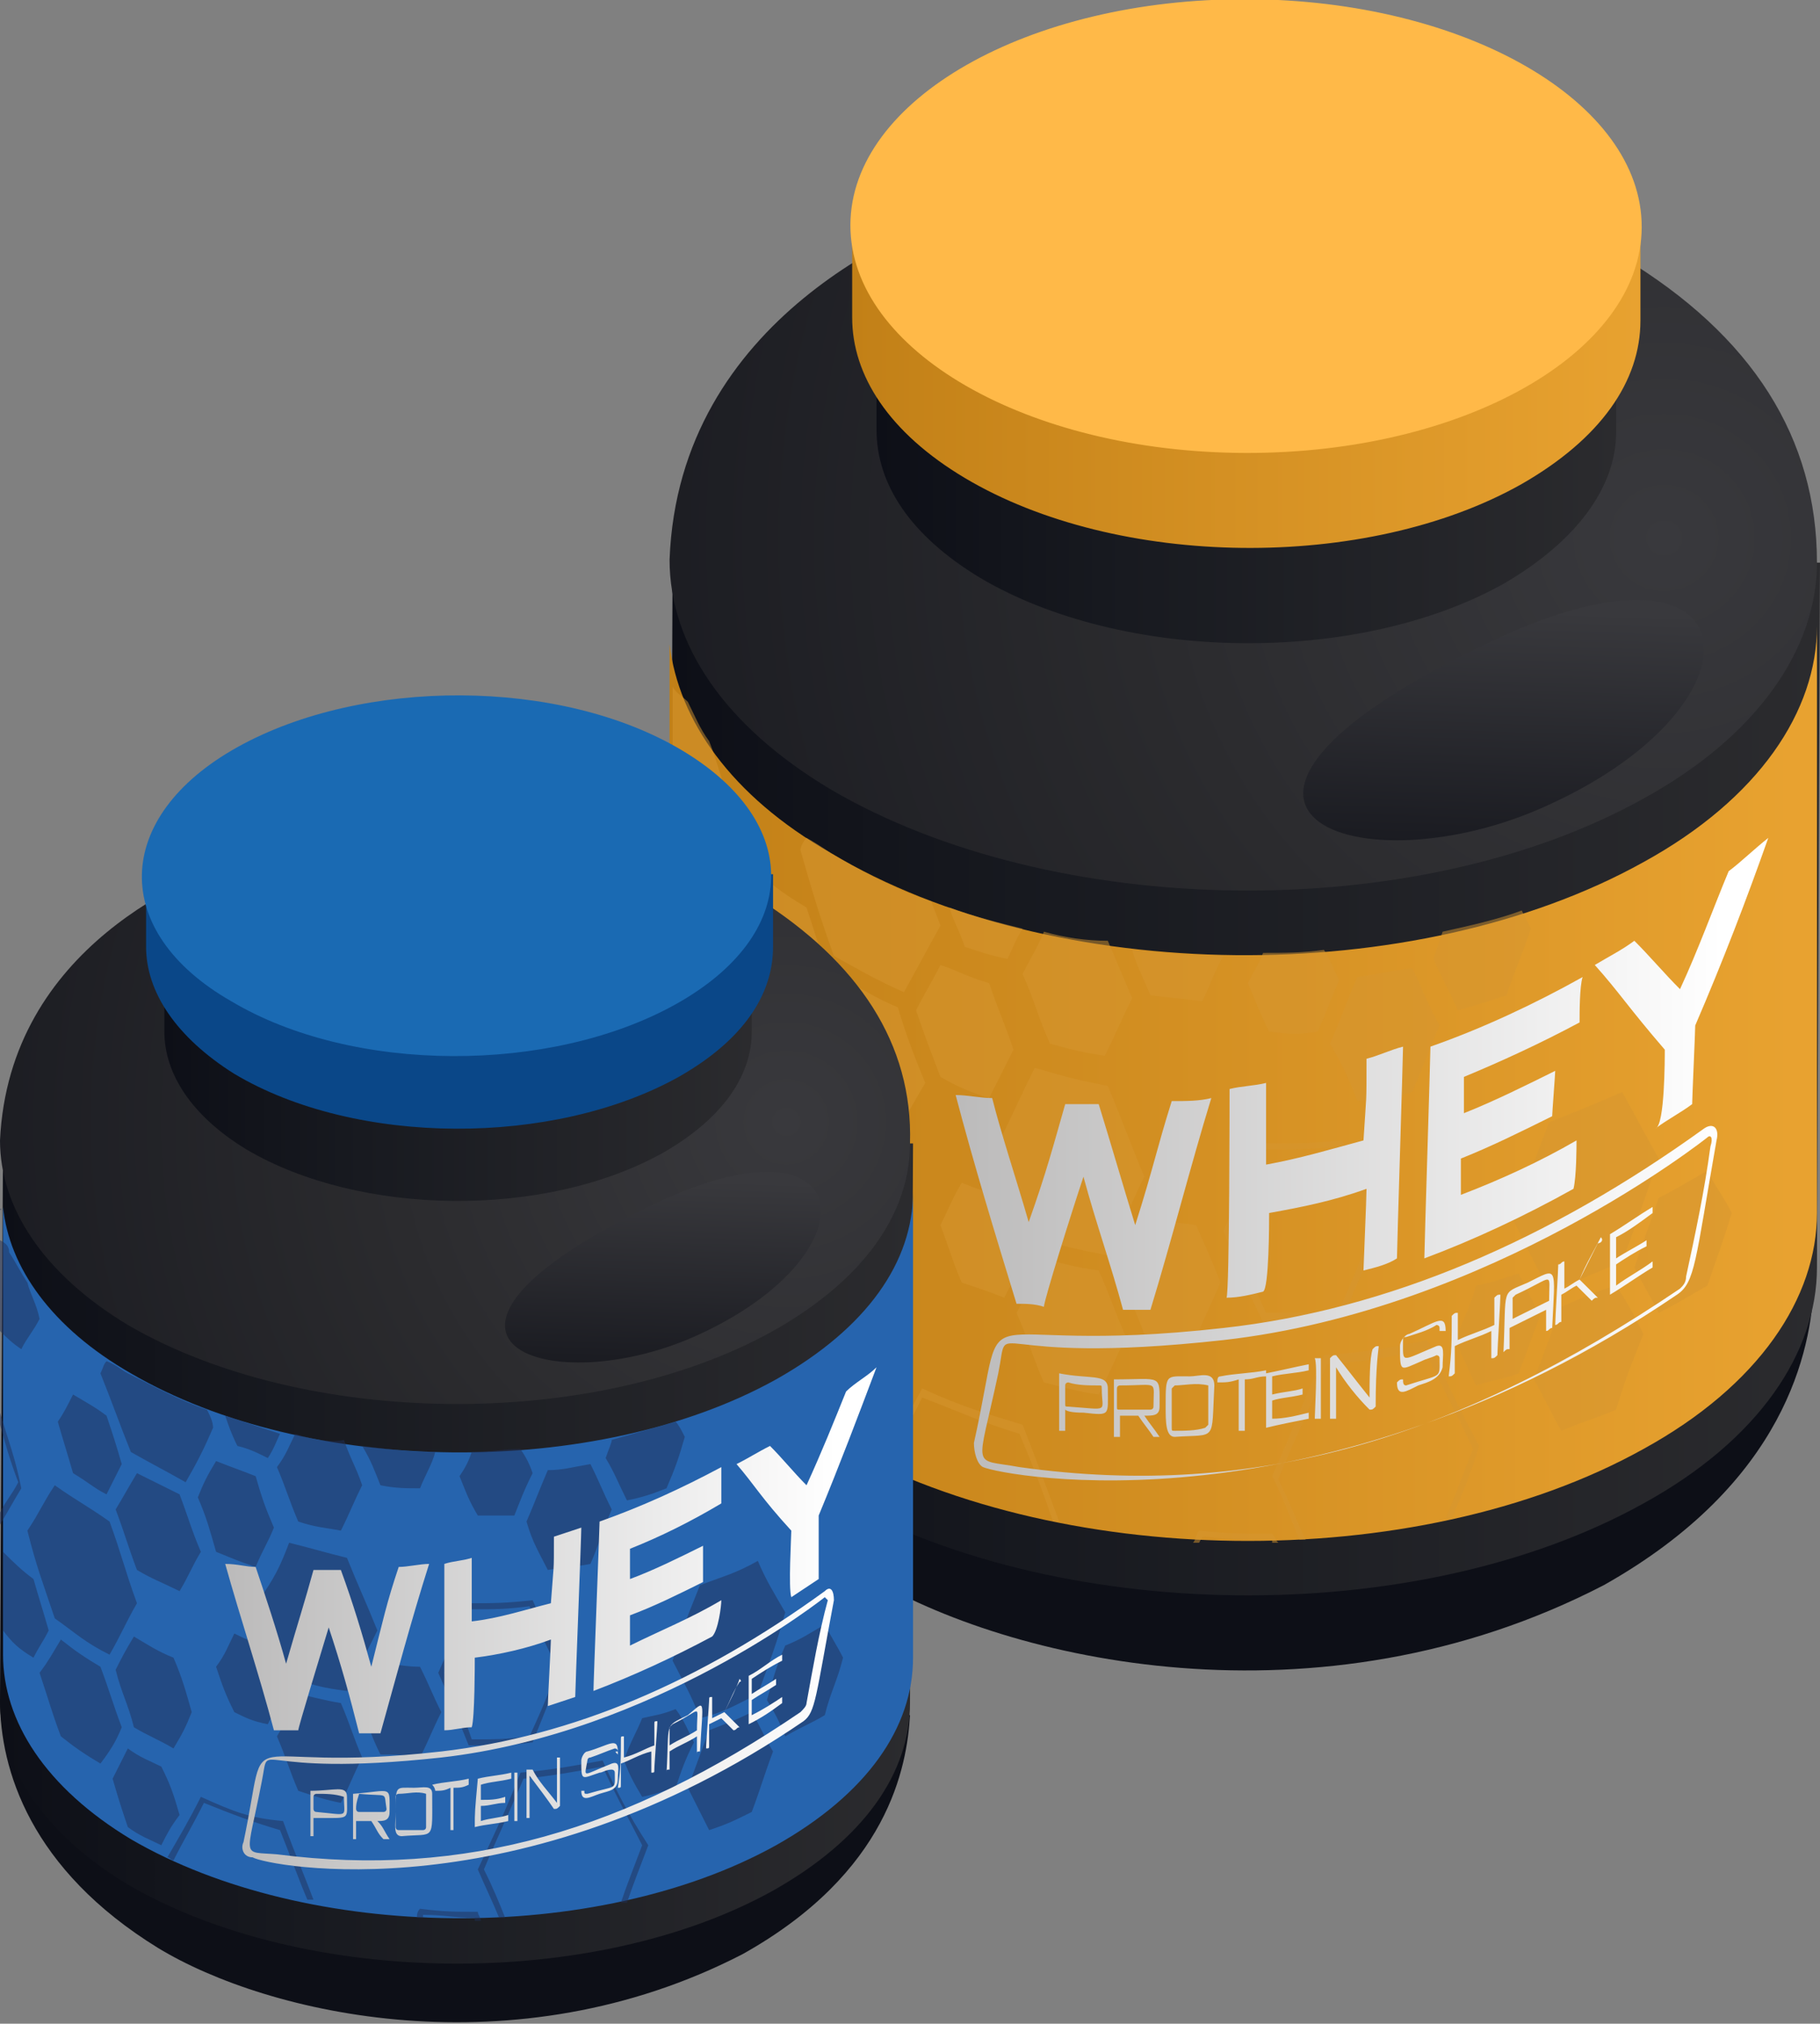 <svg width="152" height="169" viewBox="0 0 152 169" fill="none" xmlns="http://www.w3.org/2000/svg">
<rect x="0" y="0" width="152" height="169" fill="#808080" stroke="none"/>
<g clip-path="url(#clip0_99_1702)">
<path d="M55.92 105.593C55.92 112.919 58.97 123.529 72.441 131.613C84.134 138.686 110.06 144.749 133.953 132.371C149.204 123.782 151.237 112.667 151.492 107.362L55.92 105.593Z" fill="#0D0F17"/>
<path d="M56.174 46.986L55.92 105.593C55.92 112.666 60.495 119.487 69.391 124.792C87.946 135.654 118.194 136.16 137.257 125.55C146.916 120.245 151.746 112.919 151.746 105.846L152 46.986H56.174Z" fill="url(#paint0_linear_99_1702)"/>
<path d="M135.478 21.472C124.803 14.904 104.468 9.852 82.1 16.925C76.254 18.693 56.682 26.524 55.92 46.734C55.92 53.807 60.495 60.628 69.391 65.933C87.946 76.795 118.194 77.3 137.257 66.69C146.916 61.386 151.746 54.06 151.746 46.986C151.746 36.629 146.408 28.04 135.478 21.472Z" fill="url(#paint1_radial_99_1702)"/>
<path d="M73.204 23.241V35.871C73.204 40.418 76 44.713 81.846 48.249C93.793 55.323 113.365 55.575 125.565 48.755C131.666 45.218 134.97 40.671 134.97 36.124V23.493L73.204 23.241Z" fill="url(#paint2_linear_99_1702)"/>
<path d="M135.108 23.227C135.136 13.461 121.275 5.504 104.149 5.456C87.022 5.408 73.116 13.285 73.088 23.052C73.06 32.818 86.921 40.774 104.048 40.822C121.174 40.871 135.08 32.993 135.108 23.227Z" fill="#2E2E2E"/>
<path d="M71.171 18.946V26.524C71.171 31.324 74.221 36.124 80.575 39.913C93.284 47.492 114.127 47.744 127.09 40.418C133.699 36.629 137.003 31.829 137.003 26.777V19.199L71.171 18.946Z" fill="url(#paint3_linear_99_1702)"/>
<path d="M137.109 18.972C137.139 8.509 122.369 -0.015 104.12 -0.067C85.87 -0.118 71.052 8.323 71.022 18.787C70.992 29.25 85.762 37.774 104.012 37.826C122.261 37.877 137.079 29.436 137.109 18.972Z" fill="#FFB948"/>
<path d="M129.378 67.196C113.619 74.522 94.809 67.701 124.548 53.555C146.408 43.197 148.187 58.607 129.378 67.196Z" fill="url(#paint4_linear_99_1702)"/>
<path d="M151.746 52.291C151.746 59.365 146.916 66.691 137.257 71.996C118.194 82.605 87.946 82.353 69.391 71.238C61.003 66.438 56.682 60.123 55.92 53.807V101.046C55.92 108.12 60.495 114.94 69.391 120.245C87.946 131.108 118.194 131.613 137.257 121.003C146.916 115.698 151.746 108.372 151.746 101.299V52.291Z" fill="url(#paint5_linear_99_1702)"/>
<path opacity="0.5" d="M86.421 89.173C88.963 89.931 89.98 90.184 92.522 90.689C93.793 93.72 94.301 95.236 95.572 98.267C94.301 100.794 93.793 102.309 92.522 104.836C89.98 104.33 88.709 104.078 86.421 103.32C85.15 100.288 84.642 98.52 83.371 95.489C84.642 92.963 85.15 91.7 86.421 89.173ZM87.184 77.806C86.675 79.069 86.167 79.827 85.405 81.342C86.421 83.616 86.675 84.879 87.692 87.152C89.472 87.658 90.488 87.91 92.267 88.163C93.284 86.142 93.538 85.384 94.555 83.363C93.793 81.595 93.284 80.332 92.522 78.564C90.742 78.564 88.963 78.311 87.184 77.806ZM84.134 80.079C84.642 79.069 84.896 78.311 85.405 77.553C83.371 77.048 81.338 76.543 79.304 75.785C79.558 76.795 80.067 77.553 80.575 79.069C82.1 79.574 82.863 79.827 84.134 80.079ZM72.95 112.667C71.425 111.909 70.916 111.656 69.391 110.646C68.629 111.909 68.374 112.414 67.612 113.677C68.374 115.698 68.629 116.708 69.391 118.982C70.662 119.74 71.425 120.245 72.95 121.003C73.712 119.74 73.966 118.982 74.729 117.719C73.966 115.698 73.712 114.688 72.95 112.667ZM56.174 57.344V66.943C56.936 67.448 57.445 68.206 58.462 68.964C59.224 67.701 59.478 66.943 60.495 65.68C59.987 64.164 59.732 63.154 59.224 61.891C58.462 60.88 57.953 59.617 57.445 58.607C56.936 58.102 56.428 57.849 56.174 57.344ZM69.645 79.827C71.933 81.09 73.204 81.847 75.492 82.858C76.763 80.584 77.271 79.574 78.542 77.3C78.288 76.543 78.033 76.037 77.779 75.279C74.729 74.269 71.933 72.753 69.391 71.238C68.629 70.732 67.866 70.227 67.358 69.975C67.104 70.227 66.849 70.732 66.849 70.985C67.866 74.522 68.374 76.29 69.645 79.827ZM138.528 100.036C137.766 102.309 137.257 103.572 136.495 105.846C137.257 107.362 137.766 108.12 138.528 109.635C140.053 108.877 140.816 108.372 142.595 107.362C143.358 105.088 143.866 103.825 144.629 101.299C143.866 99.783 143.358 99.278 142.595 97.762C140.816 98.773 140.053 99.278 138.528 100.036ZM135.478 105.341C136.749 102.057 137.257 100.288 138.528 96.752C137.257 94.478 136.749 93.468 135.478 91.194C133.191 92.205 131.92 92.71 129.378 93.72C128.107 97.004 127.599 98.52 126.328 101.804C127.599 104.33 128.107 105.341 129.378 107.867C131.92 106.856 133.191 106.351 135.478 105.341ZM110.06 86.142C110.823 84.374 111.077 83.616 111.839 81.847C111.331 80.837 111.077 80.079 110.569 79.321C108.789 79.574 107.264 79.574 105.485 79.574C105.231 80.332 104.722 81.09 104.214 82.1C104.977 83.868 105.231 84.626 105.993 86.142C107.773 86.395 108.535 86.395 110.06 86.142ZM55.92 75.532V76.795C56.682 79.069 56.936 80.332 57.699 82.858C56.936 84.121 56.428 84.879 55.92 85.889V87.152C56.936 85.637 57.191 84.879 58.207 83.111C57.445 80.079 56.936 78.564 55.92 75.532ZM119.719 80.079C120.482 81.847 120.99 82.605 121.752 84.374C123.532 83.868 124.294 83.616 125.819 83.111C126.582 80.837 127.09 79.827 127.853 77.553C127.599 77.048 127.344 76.543 127.09 76.037C125.057 76.795 122.769 77.3 120.482 77.806C120.227 78.564 119.973 79.321 119.719 80.079ZM121.498 111.909C122.261 113.424 122.515 114.182 123.278 115.698C124.803 115.193 125.565 115.193 126.836 114.688C127.599 112.667 127.853 111.909 128.615 109.888C127.853 108.372 127.599 107.867 126.836 106.351C125.311 106.856 124.548 107.109 123.278 107.362C122.769 109.13 122.261 110.14 121.498 111.909ZM113.364 91.952C115.144 91.7 116.16 91.7 117.94 91.194C118.956 88.921 119.211 87.91 120.227 85.637C119.211 83.868 118.956 82.858 117.94 80.837C116.16 81.09 115.144 81.342 113.364 81.595C112.348 83.868 112.094 84.879 111.077 87.152C112.094 88.921 112.602 89.931 113.364 91.952ZM102.181 102.815C103.451 99.783 104.214 98.52 105.485 95.489C108.027 95.489 109.552 95.489 112.094 95.236C113.364 98.015 114.127 99.531 115.398 102.309C114.127 105.593 113.364 107.109 112.094 110.14C109.552 110.393 108.027 110.393 105.485 110.393C103.96 107.362 103.451 105.846 102.181 102.815ZM102.689 102.815C103.96 105.593 104.468 106.856 105.739 109.635C108.281 109.635 109.298 109.635 111.839 109.383C113.11 106.604 113.619 105.088 114.89 102.309C113.619 99.783 113.11 98.52 111.839 95.741C109.298 95.994 108.027 95.994 105.739 95.994C104.468 98.773 103.706 100.036 102.689 102.815ZM74.221 101.299C72.696 100.541 71.679 100.036 70.154 99.278C69.391 100.794 68.883 101.552 68.12 102.815C68.883 105.088 69.391 106.351 70.154 108.877C71.679 109.888 72.441 110.14 74.221 110.898C74.983 109.383 75.492 108.625 76.254 107.109C75.492 104.836 75.237 103.572 74.221 101.299ZM99.893 111.656C100.655 109.888 101.164 108.877 101.926 107.109C101.164 105.088 100.655 104.078 99.893 102.309C98.114 102.057 97.351 102.057 95.572 101.804C94.809 103.572 94.301 104.583 93.538 106.351C94.301 108.372 94.809 109.383 95.572 111.404C97.351 111.404 98.114 111.656 99.893 111.656ZM77.017 115.951C75.492 118.729 74.729 120.245 73.458 122.519C73.712 122.519 73.712 122.771 73.966 122.771C74.983 120.75 75.746 119.235 77.017 116.708C80.321 117.972 81.846 118.729 85.15 119.74C86.421 122.771 87.184 124.792 87.946 127.066C88.201 127.066 88.201 127.066 88.455 127.066C87.438 124.287 86.675 122.266 85.405 118.982C82.1 117.972 80.321 117.466 77.017 115.951ZM96.08 83.111C97.859 83.363 98.622 83.363 100.401 83.616C101.164 82.1 101.418 81.09 102.181 79.827C99.639 79.827 97.097 79.574 94.555 79.321C94.809 80.332 95.318 81.342 96.08 83.111ZM130.395 109.13C129.378 111.656 129.124 112.667 128.107 115.193C129.124 116.961 129.378 117.719 130.395 119.487C132.174 118.729 133.191 118.477 134.97 117.719C135.732 115.193 136.241 113.93 137.257 111.404C136.495 109.888 135.987 108.877 134.97 107.362C133.191 107.867 132.174 108.372 130.395 109.13ZM100.655 128.329C102.943 128.581 103.96 128.581 106.247 128.581V128.834C106.502 128.834 106.502 128.834 106.756 128.834C106.502 128.581 106.502 128.329 106.247 128.076C103.706 128.076 102.689 128.076 100.147 127.824C99.893 128.076 99.893 128.581 99.639 128.834C99.893 128.834 100.147 128.834 100.147 128.834C100.401 128.329 100.401 128.329 100.655 128.329ZM119.211 111.909C115.652 112.667 113.873 112.919 110.569 113.172C108.789 117.214 108.027 119.235 106.247 123.276C107.264 125.297 107.773 126.813 108.535 128.581C108.789 128.581 108.789 128.581 109.043 128.581C108.281 127.066 107.773 125.55 106.756 123.529C108.281 119.74 109.298 117.972 110.823 113.93C114.127 113.677 115.652 113.424 118.956 112.667C120.482 115.951 121.498 117.719 123.023 121.003C122.007 123.529 121.498 125.045 120.736 126.813C120.99 126.813 120.99 126.813 121.244 126.813C122.007 125.045 122.769 123.276 123.532 120.75C121.752 117.466 120.99 115.698 119.211 111.909ZM68.883 108.625C68.12 106.099 67.612 104.836 66.849 102.057C65.07 101.046 64.308 100.288 62.528 99.278C61.766 100.794 61.258 101.552 60.495 102.815C61.258 105.593 61.766 106.856 62.528 109.635C64.308 110.898 65.07 111.404 66.849 112.414C67.612 110.898 67.866 110.14 68.883 108.625ZM91.759 116.456C92.776 114.435 93.03 113.677 94.047 111.656C93.03 109.383 92.776 108.372 91.759 106.099C89.98 105.846 88.963 105.593 87.184 105.088C86.167 106.856 85.913 107.867 84.896 109.635C85.913 111.909 86.167 113.172 87.184 115.445C89.217 115.951 89.98 116.203 91.759 116.456ZM67.358 101.046C68.629 99.025 69.137 98.015 70.154 95.741C68.883 92.205 68.374 90.436 67.358 86.9C65.07 85.384 63.799 84.626 61.512 83.111C60.495 85.132 59.732 86.142 58.716 87.91C59.732 91.7 60.495 93.468 61.512 97.004C63.799 98.773 65.07 99.531 67.358 101.046ZM67.358 84.121C68.12 82.858 68.374 82.353 69.137 81.09C68.374 79.069 68.12 78.058 67.358 75.785C66.087 75.027 65.324 74.522 64.053 73.511C63.291 74.774 63.037 75.279 62.274 76.543C63.037 78.816 63.291 79.827 64.053 81.847C65.07 82.858 65.833 83.363 67.358 84.121ZM59.224 101.299C59.987 100.036 60.241 99.531 61.003 98.52C60.241 96.247 59.987 95.236 59.224 92.963C57.953 91.952 57.191 91.447 55.92 90.184V98.267V98.52C57.191 99.783 57.953 100.288 59.224 101.299ZM83.879 108.372C84.642 106.856 84.896 106.351 85.659 104.836C84.896 103.067 84.642 102.057 83.879 100.036C82.355 99.531 81.592 99.278 80.321 98.773C79.558 100.036 79.304 100.794 78.542 102.309C79.304 104.33 79.558 105.341 80.321 107.109C81.846 107.614 82.609 107.867 83.879 108.372ZM74.983 84.121C73.204 83.363 72.441 82.858 70.662 81.847C69.9 83.363 69.391 84.121 68.374 85.889C69.137 88.415 69.645 89.679 70.662 92.457C72.441 93.468 73.204 93.973 74.983 94.731C75.746 92.963 76.254 92.205 77.271 90.436C76.254 87.91 75.746 86.647 74.983 84.121ZM82.609 91.7C83.371 90.184 83.879 89.173 84.642 87.658C83.879 85.384 83.371 84.374 82.609 82.1C80.829 81.595 80.067 81.09 78.542 80.584C77.779 82.1 77.271 82.858 76.508 84.374C77.271 86.647 77.779 87.91 78.542 89.931C80.321 90.942 81.084 91.194 82.609 91.7Z" fill="#D69630"/>
<path d="M139.037 87.658C135.987 84.121 135.224 82.858 133.191 80.585C134.461 79.827 135.478 79.321 136.495 78.564C137.766 79.827 139.037 81.342 140.308 82.605C141.833 79.321 143.104 75.785 144.374 72.753C145.391 71.996 146.408 70.985 147.679 69.975C145.9 75.027 143.866 80.332 141.579 85.637C141.579 86.142 141.324 91.7 141.324 92.205C140.308 92.963 139.291 93.468 138.274 94.226C139.037 93.973 139.037 88.416 139.037 87.658ZM96.843 117.466C96.843 118.224 96.334 118.224 95.572 118.224C96.08 118.982 96.334 119.235 96.843 119.993C96.588 119.993 96.588 119.993 96.334 119.993C95.826 119.235 95.572 118.982 95.064 118.224C94.809 118.224 93.793 118.224 93.538 118.224C93.538 118.982 93.538 119.235 93.538 119.993C93.284 119.993 93.284 119.993 93.03 119.993C93.03 118.477 93.03 116.709 93.03 115.193C97.097 115.193 96.843 114.688 96.843 117.466ZM93.538 115.698C93.538 115.698 93.284 115.698 93.284 115.951C93.284 116.456 93.284 116.709 93.284 117.466C93.284 117.719 93.284 117.719 93.538 117.719C94.301 117.719 95.318 117.719 96.08 117.719C96.08 117.719 96.334 117.719 96.334 117.466C96.334 115.193 96.843 115.698 93.538 115.698ZM105.993 101.299C108.789 100.794 111.331 100.289 114.127 99.278C114.127 100.036 113.873 105.846 113.873 106.099C114.89 105.846 115.906 105.593 116.669 105.088C116.669 104.33 117.177 88.163 117.177 87.405C116.16 87.658 115.144 88.163 114.127 88.416C114.127 92.457 114.127 91.194 113.873 95.236C111.077 95.994 108.535 96.752 105.739 97.257C105.739 92.71 105.739 94.984 105.739 90.436C104.722 90.689 103.706 90.689 102.689 90.942C102.689 91.194 102.689 107.867 102.435 108.372C103.451 108.372 104.468 108.12 105.485 107.867C105.993 107.614 105.993 102.057 105.993 101.299ZM92.522 115.951C92.522 118.224 92.776 118.224 90.488 117.972C90.234 117.972 89.217 117.972 88.963 117.719C88.963 118.477 88.963 118.729 88.963 119.487C88.709 119.487 88.709 119.487 88.455 119.487C88.455 117.972 88.455 116.203 88.455 114.688C90.997 115.193 92.522 114.688 92.522 115.951ZM92.013 115.951C92.013 115.698 92.013 115.698 91.759 115.698C90.997 115.698 89.98 115.698 89.217 115.445C89.217 115.445 88.963 115.445 88.963 115.698C88.963 116.203 88.963 116.456 88.963 117.214C88.963 117.466 88.963 117.466 89.217 117.466C92.776 117.719 92.013 117.972 92.013 115.951ZM87.184 109.13C87.184 108.625 89.472 101.299 90.488 98.268C91.505 102.057 92.776 105.593 93.793 109.383C94.555 109.383 95.318 109.383 96.08 109.383C97.859 103.573 99.385 97.51 101.164 91.7C100.147 91.952 99.13 91.952 97.859 91.952C96.588 95.994 96.334 97.51 94.809 102.309C93.793 99.025 92.776 95.489 91.759 92.205C90.742 92.205 89.98 92.205 88.963 92.205C87.946 95.741 87.438 97.762 85.913 102.057C84.896 98.52 83.625 94.731 82.863 91.7C81.846 91.7 80.829 91.447 79.813 91.447C81.338 97.257 83.117 103.067 84.896 108.877C85.659 108.877 86.421 108.877 87.184 109.13ZM131.665 95.236C128.615 97.004 125.311 98.52 122.007 99.783C122.007 99.025 122.007 97.257 122.007 96.752C124.548 95.741 127.09 94.478 129.632 93.215C129.632 92.963 129.886 89.679 129.886 89.426C127.344 90.689 124.803 91.952 122.261 92.963C122.261 92.457 122.261 90.184 122.261 89.931C125.311 88.668 128.615 87.153 131.92 85.384C131.92 84.626 131.92 82.353 132.174 81.595C128.107 83.868 123.786 85.889 119.465 87.405C119.465 88.163 118.956 104.33 118.956 105.088C123.023 103.573 127.344 101.552 131.411 99.278C131.665 98.268 131.665 95.741 131.665 95.236ZM98.114 119.993C97.351 119.993 97.351 118.729 97.351 117.466C97.351 114.688 97.351 114.94 99.385 114.94C100.147 114.94 101.418 114.435 101.418 115.698C101.164 120.498 101.672 119.74 98.114 119.993ZM100.91 115.698C99.893 115.445 98.876 115.698 98.114 115.698L97.859 115.951C97.859 117.972 97.859 118.224 97.859 119.235C97.859 119.487 97.859 119.487 98.114 119.487C98.876 119.487 99.893 119.487 100.655 119.235L100.91 118.982C100.91 116.961 100.91 116.709 100.91 115.698ZM129.632 110.898C129.378 110.898 129.378 111.151 129.124 111.151C129.124 110.393 129.124 110.141 129.124 109.383C128.107 109.888 127.09 110.393 126.073 110.898C126.073 111.656 126.073 111.909 126.073 112.667C125.819 112.667 125.819 112.667 125.565 112.919C125.819 107.362 125.311 108.12 127.599 107.109C130.14 105.846 129.886 105.593 129.632 110.898ZM126.582 108.12L126.328 108.372C126.328 109.13 126.328 109.383 126.328 110.141C127.344 109.635 128.361 109.13 129.378 108.625C129.378 106.099 129.886 106.604 126.582 108.12ZM133.445 103.825C132.936 104.836 132.428 105.846 131.92 106.857C131.411 107.109 131.157 107.362 130.649 107.614C130.649 106.604 130.649 106.351 130.649 105.341C130.395 105.341 130.395 105.593 130.14 105.593C130.14 106.099 129.886 110.141 129.886 110.646C130.14 110.646 130.14 110.393 130.395 110.393C130.395 109.635 130.395 109.13 130.395 108.12C130.903 107.867 131.157 107.614 131.665 107.362C132.174 107.867 132.428 108.12 132.936 108.625C133.191 108.372 133.191 108.372 133.445 108.372C132.936 107.867 132.428 107.362 131.92 106.857C132.428 105.593 133.191 104.33 133.699 103.32C133.953 103.573 133.699 103.825 133.445 103.825ZM143.358 95.236C141.579 105.341 141.579 107.109 140.053 108.12C110.314 128.329 83.879 123.277 82.1 122.519C81.592 122.266 81.338 121.256 81.338 120.498C84.388 106.857 79.813 113.425 102.181 110.898C115.906 109.383 129.378 103.573 142.341 94.226C143.104 93.721 143.612 94.226 143.358 95.236ZM142.595 94.984C142.595 94.984 124.548 109.383 102.181 111.909C81.592 114.182 84.388 109.635 83.371 114.688C81.592 123.024 81.084 121.761 85.15 122.519C104.977 125.297 122.007 119.993 140.308 107.614C140.562 107.362 140.816 107.109 140.816 106.604C141.579 103.067 142.341 99.531 142.849 95.741C143.104 94.984 142.849 94.731 142.595 94.984ZM124.803 110.646C123.786 111.151 122.769 111.404 121.752 111.909C121.752 110.898 121.752 110.646 121.752 109.635C121.498 109.635 121.498 109.635 121.244 109.888C121.244 111.909 121.244 112.919 120.99 114.94C121.244 114.94 121.244 114.94 121.498 114.688C121.498 113.93 121.498 113.425 121.498 112.414C122.515 111.909 123.532 111.656 124.548 111.151C124.548 112.161 124.548 112.414 124.548 113.425C124.803 113.425 124.803 113.425 125.057 113.172C125.057 112.667 125.311 108.625 125.311 108.12C125.057 108.12 125.057 108.12 124.803 108.372C124.803 109.383 124.803 109.635 124.803 110.646ZM134.461 108.12C135.732 107.362 136.749 106.604 138.02 105.846C138.02 105.593 138.02 105.593 138.02 105.341C137.003 106.099 135.987 106.604 134.97 107.362C134.97 106.604 134.97 106.351 134.97 105.593C135.732 105.088 136.495 104.583 137.512 104.078C137.512 103.825 137.512 103.825 137.512 103.573C136.749 104.078 135.732 104.583 134.97 105.088C134.97 104.33 134.97 104.078 134.97 103.32C135.987 102.815 137.003 102.057 138.02 101.299C138.02 101.046 138.02 101.046 138.02 100.794C136.749 101.552 135.732 102.309 134.461 103.067C134.461 106.857 134.461 108.12 134.461 108.12ZM101.672 115.445C102.435 115.445 102.689 115.445 103.451 115.193C103.451 115.445 103.451 118.224 103.451 119.487C103.706 119.487 103.706 119.487 103.96 119.487C103.96 119.235 103.96 115.445 103.96 115.193C104.722 115.193 104.976 114.94 105.739 114.94C105.739 114.688 105.739 114.688 105.739 114.435C104.468 114.688 103.197 114.688 101.926 114.94C101.672 114.94 101.672 115.193 101.672 115.445ZM109.806 118.477C110.06 118.477 110.06 118.477 110.314 118.477C110.314 117.972 110.314 114.182 110.314 113.425C110.06 113.425 110.06 113.425 109.806 113.425C110.06 113.93 109.806 117.972 109.806 118.477ZM105.739 119.235C106.756 118.982 108.027 118.729 109.298 118.477C109.298 118.224 109.298 118.224 109.298 117.972C108.281 118.224 107.264 118.477 106.247 118.477C106.247 117.719 106.247 117.466 106.247 116.961C107.01 116.709 107.772 116.709 108.789 116.456C108.789 116.203 108.789 116.203 108.789 115.951C108.027 116.203 107.264 116.203 106.247 116.456C106.247 115.698 106.247 115.445 106.247 114.94C107.264 114.688 108.281 114.688 109.298 114.435C109.298 114.182 109.298 114.182 109.298 113.93C108.027 114.182 107.01 114.435 105.739 114.688C105.739 117.466 105.739 117.466 105.739 119.235ZM120.736 111.151C120.736 109.635 119.973 110.393 117.686 111.404C117.431 111.404 116.923 111.909 116.923 112.414C116.923 114.688 116.923 114.435 118.702 113.677C119.211 113.425 119.465 113.425 119.973 113.172C119.973 113.172 120.227 113.172 120.227 113.425C120.227 115.193 120.482 114.688 117.431 115.698C117.177 115.698 117.177 115.445 117.177 115.193C116.923 115.193 116.923 115.193 116.669 115.445C116.669 116.709 117.431 116.203 118.448 115.698C119.211 115.445 120.227 115.193 120.482 114.182C120.482 113.172 120.736 112.161 119.973 112.414C116.923 113.677 117.177 113.93 117.177 111.909C117.177 111.656 117.177 111.656 117.431 111.656C118.194 111.404 119.211 111.151 119.973 110.646C119.973 110.646 120.227 110.646 120.227 110.898C120.227 110.898 120.227 110.898 120.227 111.151C120.482 111.151 120.482 111.151 120.736 111.151ZM114.381 116.709C113.364 115.445 112.602 114.435 111.585 113.172C111.331 113.172 111.331 113.172 111.077 113.425V118.477C111.331 118.477 111.331 118.477 111.585 118.477C111.585 117.214 111.585 115.445 111.585 114.182C112.348 115.445 113.364 116.709 114.381 117.719C114.635 117.719 114.635 117.719 114.89 117.466C114.89 113.93 115.144 112.667 115.144 112.414C114.89 112.414 114.89 112.414 114.635 112.667C114.381 113.425 114.381 115.445 114.381 116.709Z" fill="url(#paint6_linear_99_1702)"/>
<path d="M0 141.97C0 147.78 2.542 156.117 13.217 162.685C22.368 168.242 42.956 173.042 62.02 163.19C74.221 156.369 75.746 147.528 76 143.233L0 141.97Z" fill="#0D0F17"/>
<path d="M0.254 95.236L0 141.97C0 147.528 3.559 153.085 10.676 157.38C25.418 165.969 49.565 166.221 64.562 157.885C72.187 153.591 76 148.033 76 142.223L76.254 95.489L0.254 95.236Z" fill="url(#paint7_linear_99_1702)"/>
<path d="M63.291 75.027C54.903 69.722 38.636 65.68 20.843 71.49C16.013 73.006 0.763 79.069 0 95.236C0 100.794 3.559 106.351 10.676 110.646C25.418 119.235 49.565 119.487 64.562 111.151C72.187 106.857 76 101.299 76 95.489C76.254 87.153 71.679 80.332 63.291 75.027Z" fill="url(#paint8_radial_99_1702)"/>
<path d="M13.726 76.29V86.142C13.726 89.679 16.013 93.215 20.589 95.994C29.993 101.552 45.498 101.804 55.411 96.247C60.241 93.468 62.783 89.931 62.783 86.142V76.29H13.726Z" fill="url(#paint9_linear_99_1702)"/>
<path d="M55.92 66.691C46.515 61.133 31.01 60.88 21.097 66.438C11.438 71.743 11.184 80.837 20.589 86.395C29.993 91.952 45.498 92.205 55.411 86.647C65.07 81.09 65.325 72.248 55.92 66.691Z" fill="#2E2E2E"/>
<path d="M12.201 73.006V79.069C12.201 82.858 14.742 86.647 19.572 89.679C29.739 95.742 46.261 95.742 56.682 89.931C62.02 86.9 64.562 83.111 64.562 79.069V73.006H12.201Z" fill="#0A4788"/>
<path d="M56.936 62.649C46.769 56.586 30.247 56.586 19.826 62.396C9.405 68.206 9.15 77.806 19.318 83.616C29.485 89.679 46.007 89.679 56.428 83.868C66.85 78.058 67.104 68.712 56.936 62.649Z" fill="#1A6AB3"/>
<path d="M58.462 111.404C46.007 117.214 31.01 111.909 54.649 100.541C71.679 92.457 73.204 104.583 58.462 111.404Z" fill="url(#paint10_linear_99_1702)"/>
<path d="M76.254 99.531C76.254 105.341 72.441 110.898 64.816 115.193C49.819 123.529 25.672 123.277 10.93 114.688C4.321 110.898 0.763 105.846 0.254 100.794V138.181C0.254 143.739 3.813 149.296 10.93 153.591C25.672 162.179 49.819 162.432 64.816 154.096C72.441 149.801 76.254 144.244 76.254 138.434V99.531Z" fill="#2664AE"/>
<path opacity="0.5" d="M24.147 128.834C26.181 129.339 26.943 129.592 28.977 130.097C29.993 132.623 30.502 133.634 31.518 136.16C30.502 138.181 29.993 139.191 28.977 141.212C26.943 140.96 25.926 140.707 24.147 139.949C23.13 137.423 22.622 136.16 21.605 133.634C22.876 131.865 23.385 130.855 24.147 128.834ZM24.655 119.74C24.147 120.75 23.893 121.508 23.13 122.519C23.893 124.287 24.147 125.297 24.91 127.066C26.435 127.571 27.197 127.571 28.468 127.824C29.231 126.308 29.485 125.55 30.247 124.034C29.739 122.519 29.231 121.761 28.722 120.245C27.706 120.498 26.181 120.245 24.655 119.74ZM22.368 121.761C22.876 121.003 23.13 120.245 23.385 119.74C21.86 119.235 20.334 118.729 18.809 118.224C19.064 118.982 19.318 119.74 19.826 120.75C20.843 121.003 21.351 121.256 22.368 121.761ZM13.472 147.528C12.455 147.022 11.692 146.77 10.676 146.012C10.167 147.022 9.913 147.528 9.405 148.538C9.913 150.306 10.167 151.064 10.676 152.58C11.692 153.338 12.455 153.59 13.472 154.096C13.98 153.085 14.234 152.58 14.997 151.57C14.488 149.801 14.234 149.043 13.472 147.528ZM0 103.573V111.151C0.508 111.656 1.017 112.161 1.779 112.667C2.288 111.656 2.796 111.151 3.304 110.141C3.05 108.877 2.542 108.12 2.288 107.109C1.779 106.351 1.271 105.341 0.763 104.583C0.763 104.078 0.508 103.825 0 103.573ZM10.93 121.256C12.709 122.266 13.726 122.771 15.505 123.782C16.522 122.013 17.03 121.003 17.793 119.235C17.793 118.729 17.538 118.224 17.284 117.719C14.997 116.961 12.709 115.698 10.676 114.688C10.167 114.435 9.659 113.93 8.896 113.677C8.642 113.93 8.642 114.182 8.388 114.688C9.405 117.214 9.913 118.729 10.93 121.256ZM65.579 137.423C64.816 139.191 64.562 140.202 64.053 141.97C64.816 143.233 65.07 143.738 65.579 145.002C66.85 144.244 67.612 143.991 68.883 143.233C69.391 141.212 69.9 140.454 70.408 138.433C69.9 137.423 69.391 136.665 68.883 135.655C67.612 136.413 66.85 136.918 65.579 137.423ZM63.291 141.465C64.308 138.686 64.816 137.423 65.579 134.644C64.562 132.876 64.053 132.118 63.291 130.35C61.512 131.36 60.495 131.613 58.462 132.371C57.445 134.897 56.937 136.16 56.174 138.686C57.191 140.707 57.699 141.465 58.462 143.486C60.495 142.981 61.258 142.475 63.291 141.465ZM42.956 126.561C43.465 125.297 43.719 124.54 44.482 123.024C44.227 122.266 43.973 121.761 43.465 121.003C42.194 121.003 40.669 121.256 39.398 121.256C39.144 122.013 38.89 122.519 38.381 123.277C38.89 124.54 39.144 125.297 39.906 126.561C41.177 126.561 41.686 126.561 42.956 126.561ZM0 117.972V118.982C0.508 120.75 0.763 121.761 1.525 123.782C1.017 124.792 0.508 125.297 0 126.308V127.318C0.763 126.055 1.017 125.55 1.779 124.287C1.271 121.761 0.763 120.498 0 117.972ZM50.582 121.761C51.344 123.024 51.599 123.782 52.361 125.297C53.632 125.045 54.395 124.792 55.666 124.287C56.428 122.519 56.682 121.761 57.191 119.993C56.937 119.487 56.682 118.982 56.428 118.729C54.649 119.235 52.87 119.74 51.09 120.245C51.09 120.498 50.836 121.003 50.582 121.761ZM52.107 147.022C52.615 148.286 52.87 148.791 53.632 150.054C54.903 149.801 55.411 149.549 56.428 149.296C56.937 147.78 57.191 147.022 57.953 145.507C57.445 144.496 57.191 143.738 56.428 142.728C55.157 143.233 54.649 143.233 53.632 143.486C53.124 144.749 52.615 145.507 52.107 147.022ZM45.752 131.108C47.278 130.855 48.04 130.855 49.311 130.602C50.074 128.834 50.328 127.824 51.09 126.055C50.328 124.54 50.074 123.782 49.311 122.266C47.786 122.519 47.023 122.771 45.752 122.771C44.99 124.54 44.736 125.297 43.973 127.066C44.482 128.834 44.99 129.592 45.752 131.108ZM36.602 139.697C37.619 137.423 38.127 136.16 39.144 133.886C41.177 133.886 42.194 133.886 44.482 133.634C45.498 135.907 46.007 136.918 47.023 139.191C46.007 141.718 45.498 142.981 44.482 145.507C42.448 145.759 41.431 145.759 39.144 145.759C38.127 143.233 37.619 141.97 36.602 139.697ZM37.11 139.697C38.127 141.97 38.636 142.981 39.398 145.254C41.431 145.254 42.194 145.254 44.227 145.002C45.244 142.728 45.752 141.718 46.515 139.191C45.498 137.17 44.99 136.16 44.227 134.139C42.194 134.392 41.431 134.392 39.398 134.392C38.636 136.413 38.127 137.423 37.11 139.697ZM14.488 138.433C13.217 137.928 12.455 137.423 11.184 136.665C10.421 137.928 10.167 138.434 9.659 139.444C10.167 141.465 10.676 142.223 11.184 144.244C12.455 145.002 13.217 145.254 14.488 146.012C15.251 144.749 15.505 144.244 16.013 142.981C15.505 141.212 15.251 140.202 14.488 138.433ZM0 101.046C0.254 101.046 0 100.794 0 101.046ZM35.077 146.77C35.84 145.254 36.094 144.496 36.856 142.981C36.094 141.465 35.84 140.707 35.077 139.191C33.806 139.191 33.044 138.939 31.773 138.939C31.01 140.454 30.756 140.96 29.993 142.475C30.756 143.991 31.01 145.002 31.773 146.517C33.044 146.517 33.552 146.517 35.077 146.77ZM16.776 150.054C15.759 152.075 14.997 153.338 13.98 155.106C14.234 155.106 14.234 155.359 14.488 155.359C15.251 153.843 16.013 152.58 17.03 150.559C19.572 151.57 20.843 152.075 23.385 152.833C24.401 155.359 24.91 156.874 25.672 158.643C25.926 158.643 25.926 158.643 26.181 158.643C25.418 156.622 24.655 154.854 23.639 152.075C20.843 151.822 19.572 151.317 16.776 150.054ZM31.773 124.034C33.044 124.287 33.806 124.287 35.077 124.287C35.585 123.024 36.094 122.266 36.348 121.256C34.314 121.256 32.281 121.003 30.247 120.75C31.01 122.013 31.264 122.771 31.773 124.034ZM59.224 144.496C58.462 146.517 58.207 147.275 57.445 149.296C58.207 150.812 58.462 151.317 59.224 152.833C60.749 152.327 61.258 152.075 62.783 151.317C63.545 149.296 63.799 148.286 64.562 146.265C63.799 145.002 63.545 144.244 62.783 142.981C61.258 143.738 60.495 143.991 59.224 144.496ZM35.331 159.906C37.11 159.906 37.873 160.158 39.652 160.158C39.652 160.158 39.652 160.158 39.652 160.411C39.906 160.411 39.906 160.411 40.16 160.411C40.16 160.158 39.906 159.906 39.906 159.653C37.873 159.653 37.11 159.653 35.077 159.401C34.823 159.653 34.823 159.906 34.823 160.158C35.077 160.158 35.077 160.158 35.331 160.158C35.331 159.906 35.331 159.906 35.331 159.906ZM50.328 147.022C47.532 147.528 46.261 147.78 43.465 148.033C42.194 151.317 41.431 152.833 39.906 156.117C40.669 157.885 41.177 158.895 41.686 160.158C41.94 160.158 41.94 160.158 42.194 160.158C41.686 158.895 41.177 157.632 40.415 156.117C41.686 153.085 42.448 151.57 43.719 148.538C46.261 148.286 47.532 148.033 50.328 147.528C51.599 150.306 52.361 151.57 53.632 154.096C52.87 156.117 52.361 157.38 51.853 158.895C52.107 158.895 52.107 158.895 52.361 158.895C52.87 157.38 53.378 156.117 54.141 154.096C52.361 151.317 51.599 149.801 50.328 147.022ZM10.167 144.244C9.405 142.223 9.15 141.212 8.388 139.191C7.117 138.433 6.355 137.928 5.084 136.918C4.321 138.181 4.067 138.686 3.304 139.697C4.067 141.97 4.321 142.981 5.084 145.002C6.355 146.012 7.117 146.517 8.388 147.275C9.15 146.265 9.659 145.507 10.167 144.244ZM28.468 150.559C29.231 149.043 29.485 148.286 30.247 146.77C29.485 145.002 29.231 143.991 28.468 142.223C26.943 141.97 26.181 141.718 24.91 141.465C24.147 142.981 23.893 143.738 23.13 145.002C23.893 146.77 24.147 147.78 24.91 149.549C26.435 150.054 27.197 150.306 28.468 150.559ZM9.15 138.181C10.167 136.413 10.421 135.655 11.438 133.886C10.421 131.108 10.167 129.845 9.15 127.066C7.371 125.803 6.355 125.297 4.575 124.034C3.559 125.55 3.304 126.308 2.288 127.824C3.05 130.855 3.559 132.118 4.575 135.149C6.355 136.413 7.117 137.17 9.15 138.181ZM8.896 124.792C9.405 123.782 9.659 123.277 10.167 122.266C9.659 120.498 9.405 119.74 8.896 118.224C7.88 117.466 7.371 117.214 6.1 116.456C5.592 117.466 5.338 117.972 4.829 118.729C5.338 120.498 5.592 121.256 6.1 123.024C7.371 123.782 7.88 124.287 8.896 124.792ZM2.796 138.433C3.304 137.423 3.559 137.17 4.067 136.16C3.559 134.392 3.304 133.634 2.796 131.865C1.779 131.108 1.271 130.602 0.254 129.592V135.907V136.16C1.017 137.17 1.525 137.676 2.796 138.433ZM22.368 143.991C22.876 142.981 23.13 142.223 23.893 141.212C23.13 139.697 22.876 138.939 22.368 137.423C21.097 137.17 20.589 136.918 19.572 136.413C19.064 137.423 18.809 138.181 18.047 139.191C18.555 140.707 18.809 141.465 19.572 142.981C20.589 143.486 21.097 143.738 22.368 143.991ZM14.997 124.792C13.472 124.034 12.963 123.782 11.438 123.024C10.676 124.287 10.421 124.792 9.659 126.055C10.421 128.076 10.676 129.087 11.438 131.108C12.709 131.865 13.472 132.118 14.997 132.876C15.759 131.613 16.013 130.855 16.776 129.592C16.013 127.824 15.759 126.813 14.997 124.792ZM21.351 130.855C21.86 129.592 22.368 128.834 22.876 127.571C22.114 125.803 21.86 125.045 21.351 123.277C20.08 122.771 19.318 122.519 18.047 122.013C17.284 123.277 17.03 123.782 16.522 125.045C17.284 126.813 17.538 127.824 18.047 129.592C19.318 130.097 19.826 130.35 21.351 130.855Z" fill="#213058"/>
<path d="M66.087 127.824C63.545 125.045 63.037 124.034 61.512 122.266C62.528 121.761 63.291 121.256 64.308 120.75C65.324 121.761 66.341 123.024 67.358 124.034C68.629 121.256 69.645 118.729 70.662 116.203C71.425 115.445 72.441 114.94 73.204 114.182C71.679 118.224 70.154 122.266 68.374 126.561C68.374 127.066 68.374 131.36 68.374 131.865C67.612 132.371 66.85 132.876 66.087 133.381C65.833 132.623 66.087 128.329 66.087 127.824ZM32.535 151.317C32.535 152.075 32.027 152.075 31.518 152.075C32.027 152.58 32.027 152.833 32.535 153.59C32.281 153.59 32.281 153.59 32.027 153.59C31.518 153.085 31.518 152.833 31.01 152.075C30.756 152.075 29.993 152.075 29.739 152.075C29.739 152.58 29.739 152.833 29.739 153.59C29.485 153.59 29.485 153.59 29.485 153.59C29.485 152.327 29.485 150.812 29.485 149.801C32.789 149.549 32.535 149.043 32.535 151.317ZM29.993 149.801C29.739 150.054 29.739 149.801 29.993 149.801C29.739 150.559 29.739 150.812 29.739 151.064C29.739 151.064 29.739 151.317 29.993 151.317C30.756 151.317 31.264 151.317 32.027 151.317C32.027 151.317 32.281 151.317 32.281 151.064C32.027 149.549 32.535 150.054 29.993 149.801ZM39.652 138.433C41.686 138.181 43.973 137.676 46.007 136.918C46.007 137.423 45.752 141.97 45.752 142.475C46.515 142.223 47.278 141.97 48.04 141.717C48.04 141.212 48.548 128.329 48.548 127.571C47.786 127.824 47.023 128.076 46.261 128.329C46.261 131.613 46.261 130.35 46.007 133.886C43.973 134.392 41.686 135.149 39.398 135.402C39.398 131.865 39.398 133.381 39.398 130.097C38.635 130.35 37.873 130.35 37.11 130.602C37.11 130.855 37.11 144.244 37.11 144.496C37.873 144.496 38.635 144.244 39.398 144.244C39.652 143.486 39.652 138.939 39.652 138.433ZM28.977 150.054C28.977 151.822 29.231 151.822 27.451 151.822C27.197 151.822 26.435 151.822 26.181 151.822C26.181 152.327 26.181 152.58 26.181 153.338C25.926 153.338 25.926 153.338 25.926 153.338C25.926 152.075 25.926 150.559 25.926 149.549C27.96 149.549 28.977 149.043 28.977 150.054ZM28.722 150.054C27.96 149.801 27.197 149.801 26.435 149.801C26.435 149.801 26.181 149.801 26.181 150.054C26.181 150.559 26.181 150.812 26.181 151.064C26.181 151.064 26.181 151.317 26.435 151.317C29.231 151.57 28.722 151.822 28.722 150.054ZM24.91 144.496C24.91 144.244 26.689 138.433 27.451 135.907C28.468 138.939 29.231 141.717 29.993 144.749C30.502 144.749 31.264 144.749 31.773 144.749C33.043 140.202 34.314 135.402 35.839 130.602C35.077 130.602 34.06 130.855 33.298 130.855C32.281 133.886 32.027 135.149 31.01 139.191C30.247 136.413 29.485 133.886 28.468 131.108C27.706 131.108 26.943 131.108 26.181 131.108C25.418 133.886 24.91 135.402 23.893 138.939C23.13 136.16 22.114 133.129 21.351 130.855C20.589 130.855 19.826 130.602 18.809 130.602C20.08 135.149 21.605 139.697 22.876 144.496C23.639 144.496 24.147 144.496 24.91 144.496ZM60.241 133.634C57.699 135.149 55.157 136.16 52.615 137.423C52.615 136.918 52.615 135.402 52.615 134.897C54.649 134.139 56.682 133.129 58.716 132.118C58.716 131.865 58.716 129.339 58.716 129.087C56.682 130.097 54.649 131.108 52.615 131.865C52.615 131.613 52.615 129.592 52.615 129.339C55.157 128.329 57.699 127.066 60.241 125.55C60.241 125.045 60.241 123.024 60.241 122.519C56.936 124.287 53.632 125.803 50.074 127.066C50.074 127.571 49.565 140.454 49.565 141.212C52.87 139.949 56.174 138.433 59.478 136.665C59.987 136.16 60.241 134.139 60.241 133.634ZM33.552 153.338C32.789 153.338 33.043 152.327 33.043 151.317C33.043 149.043 33.043 149.296 34.569 149.296C35.331 149.296 36.094 149.043 36.094 149.801C36.094 153.843 36.348 153.085 33.552 153.338ZM35.585 149.801C34.823 149.549 34.06 149.801 33.298 149.801C33.298 149.801 33.043 149.801 33.043 150.054C33.043 151.822 33.043 151.822 33.043 152.58C33.043 152.58 33.043 152.833 33.298 152.833C34.06 152.833 34.569 152.833 35.331 152.833C35.331 152.833 35.585 152.833 35.585 152.58C35.585 150.812 35.585 150.812 35.585 149.801ZM58.462 146.265C58.207 146.265 58.207 146.265 58.207 146.517C58.207 146.012 58.207 145.759 58.207 145.002C57.445 145.507 56.682 145.759 55.92 146.265C55.92 146.77 55.92 147.022 55.92 147.78C55.666 147.78 55.666 147.78 55.666 148.033C55.92 143.738 55.411 144.244 57.445 143.233C58.97 141.97 58.716 141.718 58.462 146.265ZM56.174 143.991L55.92 144.244C55.92 144.749 55.92 145.002 55.92 145.759C56.682 145.254 57.445 145.002 58.207 144.496C58.207 142.223 58.716 142.728 56.174 143.991ZM61.766 140.454C61.258 141.212 61.003 141.97 60.495 142.981C59.987 143.233 59.987 143.233 59.478 143.486C59.478 142.728 59.478 142.475 59.478 141.717C59.224 141.717 59.224 141.717 59.224 141.97C59.224 142.223 58.97 145.507 58.97 146.012C59.224 146.012 59.224 146.012 59.224 145.759C59.224 145.002 59.224 144.749 59.224 143.991C59.732 143.738 59.732 143.738 60.241 143.486C60.749 143.991 61.003 144.244 61.258 144.496C61.512 144.496 61.512 144.244 61.766 144.244C61.258 143.738 61.003 143.486 60.495 142.981C61.003 141.97 61.512 140.96 61.766 140.202C62.02 140.454 61.766 140.454 61.766 140.454ZM69.645 133.634C68.12 141.718 68.12 142.981 67.104 143.738C43.465 159.906 22.368 155.864 21.097 155.106C20.334 155.106 20.08 154.348 20.334 153.843C22.622 142.981 19.064 148.286 36.856 146.265C47.786 145.002 58.462 140.454 68.883 132.876C69.391 132.371 69.645 132.876 69.645 133.634ZM68.883 133.381C68.883 133.381 54.649 144.749 36.856 146.77C20.589 148.538 22.622 145.002 21.86 148.791C20.589 155.359 20.08 154.601 23.13 154.854C38.89 156.874 52.361 152.833 66.85 142.981C67.104 142.728 67.358 142.475 67.358 142.223C67.866 139.444 68.374 136.413 69.137 133.634C69.137 133.634 68.883 133.381 68.883 133.381ZM54.649 145.759C53.886 146.012 53.124 146.517 52.107 146.77C52.107 146.012 52.107 145.759 52.107 145.002C51.853 145.002 51.853 145.002 51.853 145.254C51.853 146.77 51.853 147.78 51.599 149.296C51.853 149.296 51.853 149.296 51.853 149.043C51.853 148.286 51.853 148.033 51.853 147.275C52.615 147.022 53.378 146.517 54.395 146.265C54.395 147.022 54.395 147.275 54.395 148.033C54.649 148.033 54.649 148.033 54.649 147.78C54.649 147.275 54.903 144.244 54.903 143.738C54.649 143.738 54.649 143.738 54.649 143.991C54.649 144.749 54.649 145.254 54.649 145.759ZM62.528 143.991C63.545 143.486 64.308 142.981 65.324 142.223C65.324 141.97 65.324 141.97 65.324 141.717C64.562 142.223 63.799 142.728 62.783 143.233C62.783 142.728 62.783 142.475 62.783 141.97C63.545 141.465 64.053 141.212 64.816 140.707C64.816 140.454 64.816 140.454 64.816 140.202C64.053 140.707 63.545 140.96 62.783 141.465C62.783 140.96 62.783 140.707 62.783 140.202C63.545 139.697 64.308 139.191 65.324 138.686C65.324 138.433 65.324 138.433 65.324 138.181C64.308 138.686 63.545 139.444 62.528 139.949C62.528 142.728 62.528 143.991 62.528 143.991ZM36.348 149.549C36.856 149.549 37.11 149.549 37.619 149.296C37.619 149.549 37.619 151.57 37.619 152.833C37.873 152.833 37.873 152.833 37.873 152.833C37.873 152.58 37.873 149.801 37.873 149.296C38.381 149.296 38.635 149.296 39.144 149.043C39.144 148.791 39.144 148.791 39.144 148.538C38.127 148.791 37.11 148.791 36.094 149.043C36.348 149.296 36.348 149.549 36.348 149.549ZM42.956 152.075C43.211 152.075 43.211 152.075 43.211 152.075C43.211 151.822 43.211 148.538 43.211 148.033C42.956 148.033 42.956 148.033 42.956 148.033C42.956 148.538 42.956 151.57 42.956 152.075ZM39.652 152.58C40.669 152.327 41.431 152.327 42.448 152.075C42.448 151.822 42.448 151.822 42.448 151.57C41.686 151.822 40.923 151.822 40.16 152.075C40.16 151.57 40.16 151.317 40.16 150.812C40.923 150.812 41.431 150.559 42.194 150.559C42.194 150.306 42.194 150.306 42.194 150.054C41.431 150.306 40.923 150.306 40.16 150.306C40.16 149.801 40.16 149.549 40.16 149.043C40.923 148.791 41.686 148.791 42.702 148.538C42.702 148.286 42.702 148.286 42.702 148.033C41.686 148.286 40.923 148.286 39.906 148.538C39.652 151.317 39.652 151.317 39.652 152.58ZM51.599 146.265C51.599 145.002 50.836 145.759 49.057 146.265C48.803 146.265 48.548 146.77 48.548 147.022C48.548 148.791 48.548 148.538 50.074 148.033C50.328 148.033 50.582 147.78 51.09 147.78C51.09 147.78 51.344 147.78 51.344 148.033C51.344 149.549 51.599 149.043 49.057 149.801C48.803 149.801 48.803 149.801 48.803 149.549C48.548 149.549 48.548 149.549 48.548 149.549C48.548 150.559 49.311 150.054 50.074 149.801C50.836 149.549 51.599 149.549 51.599 148.538C51.599 147.78 51.853 147.022 51.09 147.275C48.548 148.286 48.803 148.538 49.057 147.022C49.057 147.022 49.057 146.77 49.311 146.77C50.074 146.517 50.582 146.265 51.344 146.012C51.344 146.012 51.599 146.012 51.599 146.265C51.599 146.265 51.599 146.265 51.599 146.517C51.344 146.265 51.344 146.265 51.599 146.265ZM46.515 150.559C45.752 149.549 44.99 148.791 44.482 147.78C44.227 147.78 44.227 147.78 43.973 147.78V151.822C44.227 151.822 44.227 151.822 44.227 151.822C44.227 150.812 44.227 149.296 44.227 148.286C44.99 149.296 45.752 150.306 46.261 151.064C46.515 151.064 46.515 151.064 46.769 150.812C46.769 148.033 46.769 147.022 46.769 146.77C46.515 146.77 46.515 146.77 46.515 146.77C46.515 148.033 46.515 149.549 46.515 150.559Z" fill="url(#paint11_linear_99_1702)"/>
</g>
<defs>
<linearGradient id="paint0_linear_99_1702" x1="55.917" y1="90.193" x2="151.99" y2="90.193" gradientUnits="userSpaceOnUse">
<stop stop-color="#0D0F17"/>
<stop offset="0.337" stop-color="#181A20"/>
<stop offset="1" stop-color="#2B2B2E"/>
</linearGradient>
<radialGradient id="paint1_radial_99_1702" cx="0" cy="0" r="1" gradientUnits="userSpaceOnUse" gradientTransform="translate(138.697 44.932) scale(89.823 89.27)">
<stop stop-color="#39393D"/>
<stop offset="0.468" stop-color="#2B2B2E"/>
<stop offset="1" stop-color="#1A1B21"/>
</radialGradient>
<linearGradient id="paint2_linear_99_1702" x1="73.172" y1="38.377" x2="135.002" y2="38.377" gradientUnits="userSpaceOnUse">
<stop stop-color="#0D0F17"/>
<stop offset="0.337" stop-color="#181A20"/>
<stop offset="1" stop-color="#2B2B2E"/>
</linearGradient>
<linearGradient id="paint3_linear_99_1702" x1="71.085" y1="32.248" x2="137.089" y2="32.248" gradientUnits="userSpaceOnUse">
<stop stop-color="#C28017"/>
<stop offset="1" stop-color="#E8A230"/>
</linearGradient>
<linearGradient id="paint4_linear_99_1702" x1="125.859" y1="50.914" x2="125.184" y2="70.627" gradientUnits="userSpaceOnUse">
<stop stop-color="#39393D"/>
<stop offset="1" stop-color="#1A1B21"/>
</linearGradient>
<linearGradient id="paint5_linear_99_1702" x1="55.742" y1="90.447" x2="150.132" y2="90.447" gradientUnits="userSpaceOnUse">
<stop stop-color="#C28017"/>
<stop offset="1" stop-color="#E8A230"/>
</linearGradient>
<linearGradient id="paint6_linear_99_1702" x1="73.622" y1="96.89" x2="143.868" y2="96.89" gradientUnits="userSpaceOnUse">
<stop stop-color="#B5B4B4"/>
<stop offset="1" stop-color="white"/>
</linearGradient>
<linearGradient id="paint7_linear_99_1702" x1="0" y1="129.631" x2="76.298" y2="129.631" gradientUnits="userSpaceOnUse">
<stop stop-color="#0D0F17"/>
<stop offset="0.337" stop-color="#181A20"/>
<stop offset="1" stop-color="#2B2B2E"/>
</linearGradient>
<radialGradient id="paint8_radial_99_1702" cx="0" cy="0" r="1" gradientUnits="userSpaceOnUse" gradientTransform="translate(65.741 93.686) scale(71.335 70.896)">
<stop stop-color="#39393D"/>
<stop offset="0.468" stop-color="#2B2B2E"/>
<stop offset="1" stop-color="#1A1B21"/>
</radialGradient>
<linearGradient id="paint9_linear_99_1702" x1="13.704" y1="88.48" x2="62.807" y2="88.48" gradientUnits="userSpaceOnUse">
<stop stop-color="#0D0F17"/>
<stop offset="0.337" stop-color="#181A20"/>
<stop offset="1" stop-color="#2B2B2E"/>
</linearGradient>
<linearGradient id="paint10_linear_99_1702" x1="55.546" y1="98.437" x2="55.01" y2="114.092" gradientUnits="userSpaceOnUse">
<stop stop-color="#39393D"/>
<stop offset="1" stop-color="#1A1B21"/>
</linearGradient>
<linearGradient id="paint11_linear_99_1702" x1="14.061" y1="134.95" x2="69.848" y2="134.95" gradientUnits="userSpaceOnUse">
<stop stop-color="#B5B4B4"/>
<stop offset="1" stop-color="white"/>
</linearGradient>
<clipPath id="clip0_99_1702">
<rect width="152" height="169" fill="white"/>
</clipPath>
</defs>
</svg>
